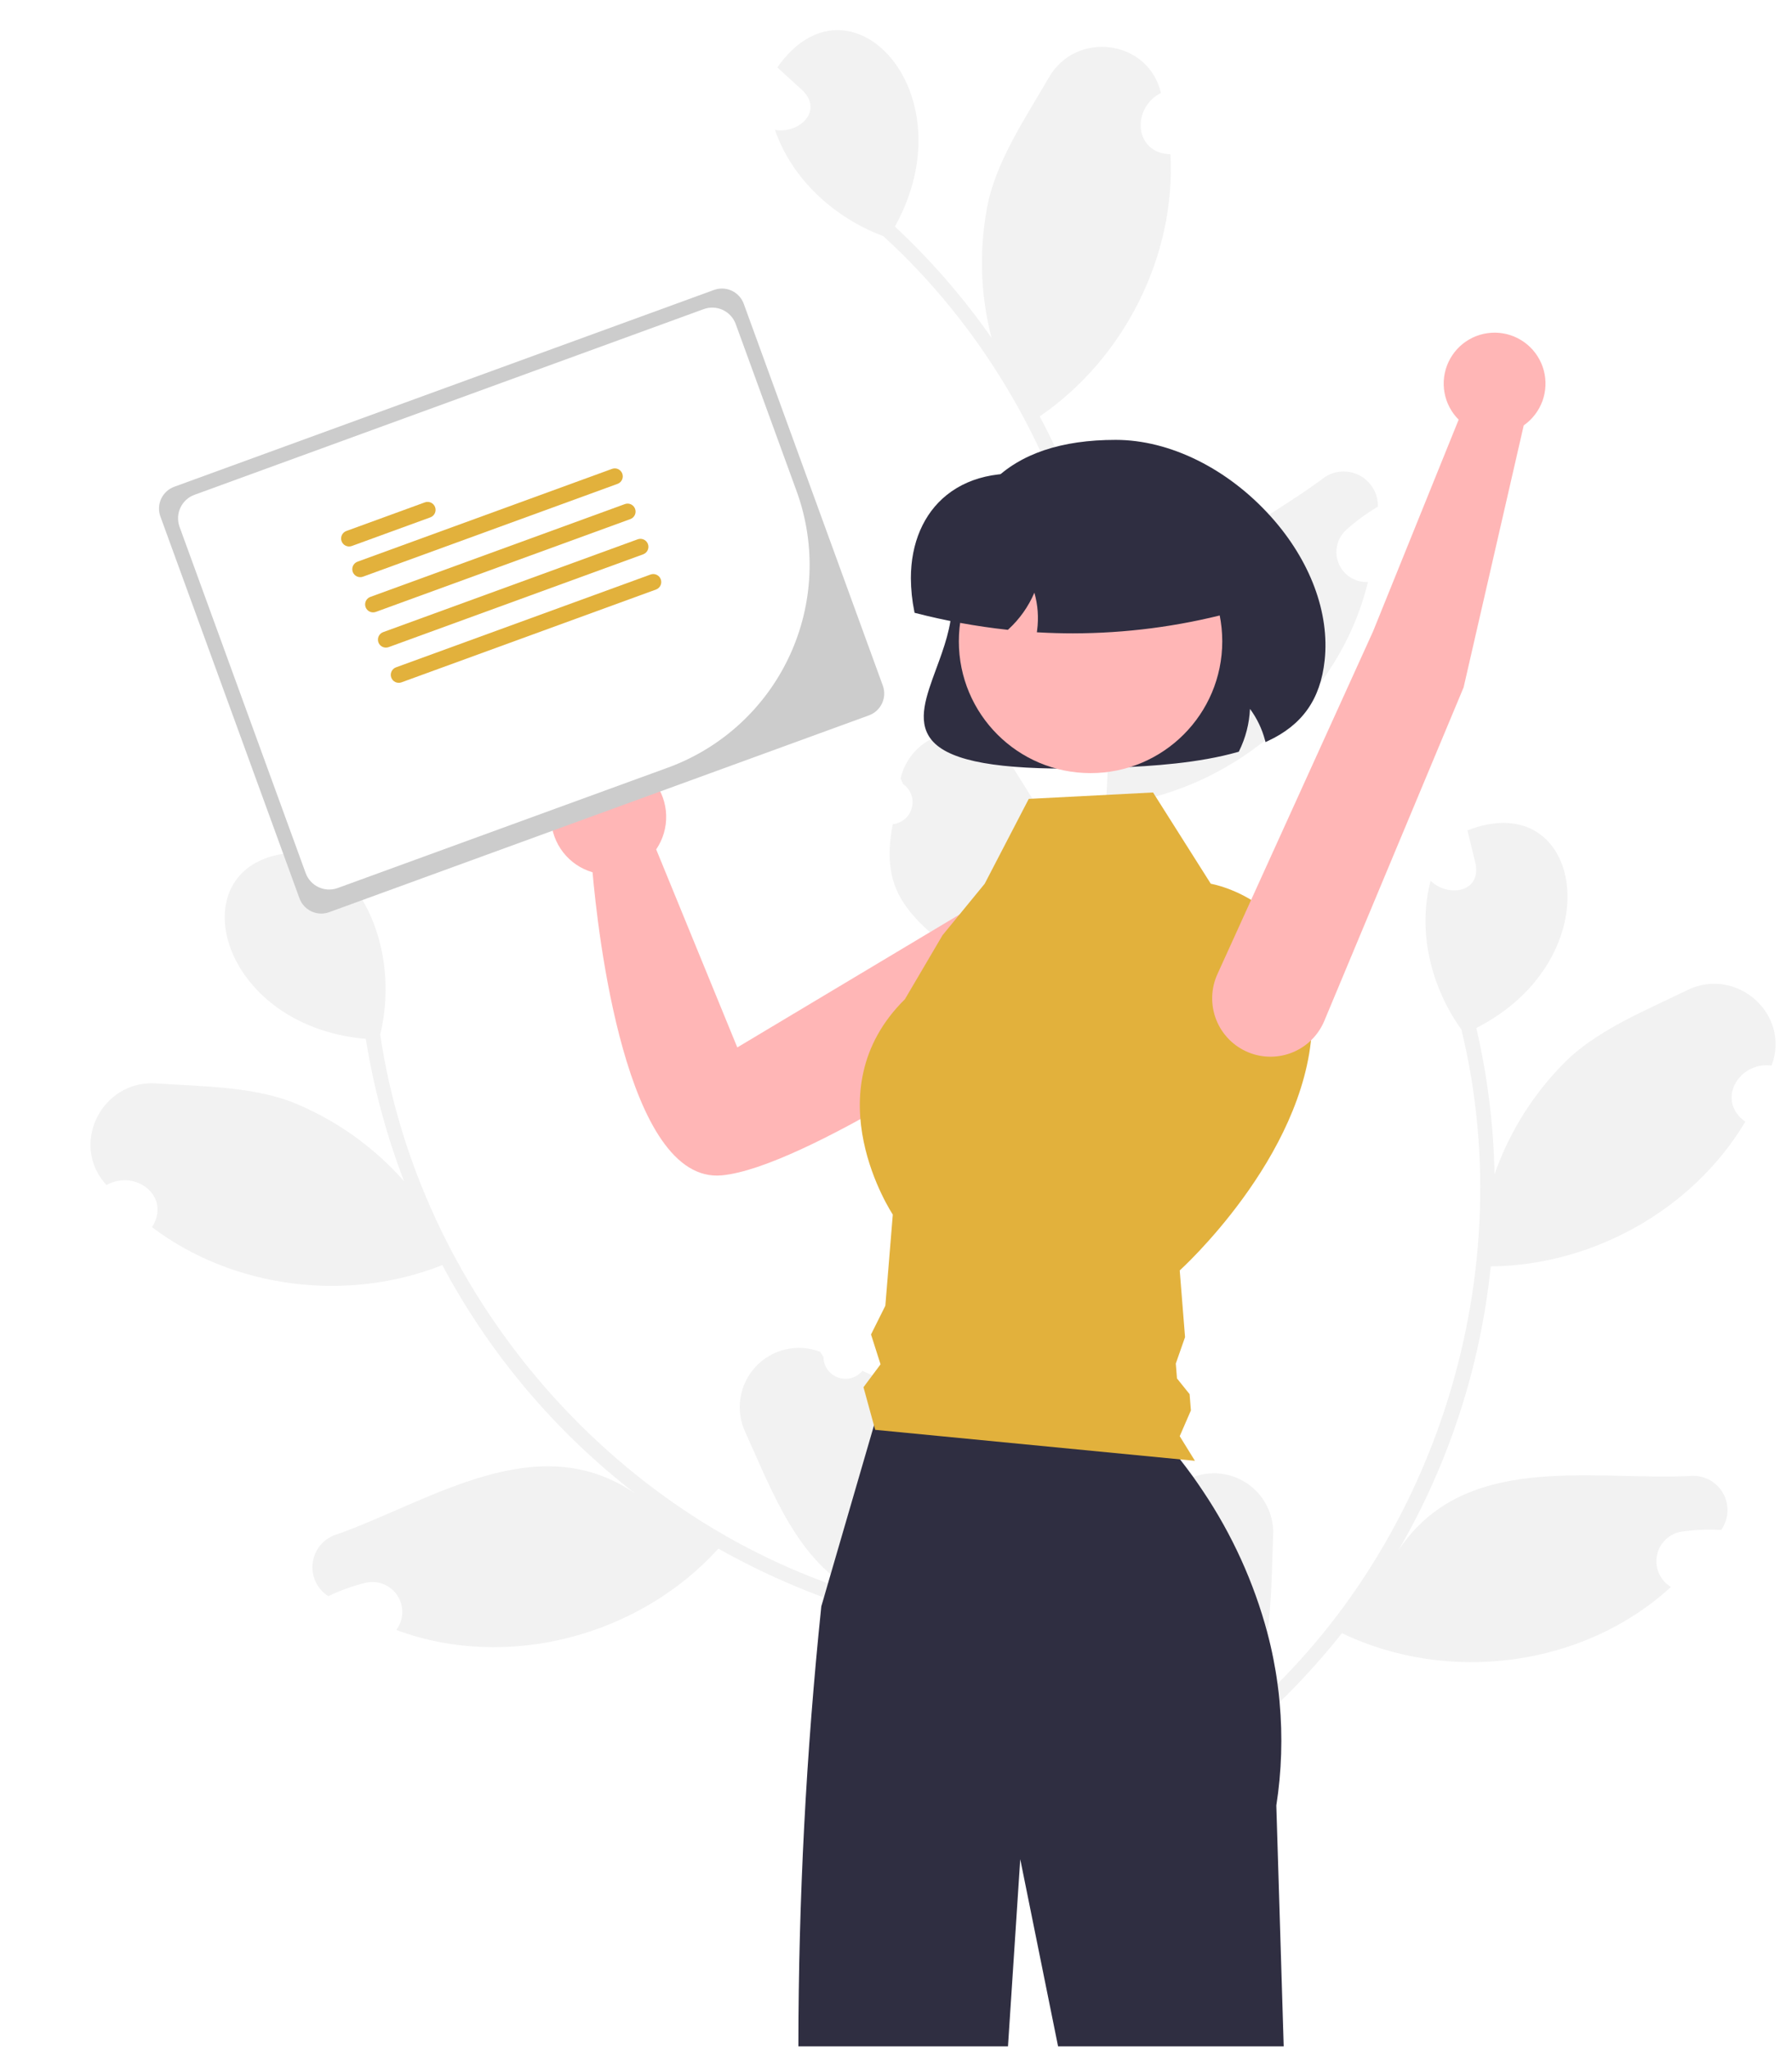<svg width="476" height="544" viewBox="0 0 476 544" fill="none" xmlns="http://www.w3.org/2000/svg">
<g id="undraw_happy 1" clip-path="url('#clip0_1_160')" filter="url('#filter0_dd_1_160')">
<g id="cuerpo">
<path id="Vector" d="M303.222 396.304C304.281 396.87 305.488 397.097 306.679 396.953C307.871 396.81 308.99 396.304 309.884 395.504C310.778 394.703 311.405 393.648 311.679 392.479C311.954 391.311 311.862 390.086 311.417 388.972C311.536 388.379 311.622 387.953 311.741 387.36C314.031 385.222 316.907 383.817 320 383.325C323.094 382.833 326.264 383.276 329.104 384.597C331.944 385.918 334.325 388.057 335.942 390.74C337.558 393.423 338.336 396.528 338.177 399.656C337.452 417.299 338.324 436.336 326.597 450.559C380.117 406.825 404.52 332.322 388.176 265.314C380.156 254.139 376.415 239.293 380.011 225.84C384.524 230.229 393.322 229.05 391.978 221.452C391.256 218.449 390.51 215.454 389.789 212.451C420.614 200.423 428.662 246.257 392.148 264.919C395.11 277.658 396.733 290.673 396.988 303.75C401.111 291.958 407.973 281.314 417.012 272.692C425.763 264.813 437.334 260.18 448.099 254.894C461.198 248.444 475.736 261.23 470.578 274.88C461.858 273.764 455.688 284.187 463.601 289.788C449.703 313.129 423.054 327.965 395.978 328.201C393.24 354.834 384.856 380.578 371.386 403.717C388.683 377.416 422.156 384.988 448.61 383.867C450.365 383.646 452.147 383.94 453.738 384.714C455.328 385.488 456.659 386.709 457.569 388.226C458.478 389.744 458.925 391.493 458.857 393.261C458.789 395.029 458.208 396.738 457.185 398.181C453.705 397.977 450.213 398.119 446.761 398.605C445.137 398.846 443.628 399.583 442.44 400.715C441.251 401.847 440.442 403.319 440.123 404.929C439.804 406.539 439.991 408.208 440.658 409.708C441.324 411.208 442.439 412.465 443.848 413.306C420.642 434.58 384.684 439.153 356.463 425.578C348.119 436.088 338.705 445.703 328.374 454.267L286.417 434.267C286.489 433.729 286.583 433.183 286.669 432.652C290.437 434.747 294.446 436.374 298.609 437.494C294.133 420.431 289.145 410.437 303.221 396.304H303.222Z" fill="#F2F2F2"></path>
<path id="Vector_2" d="M229.084 355.94C228.317 356.863 227.285 357.528 226.127 357.845C224.969 358.162 223.742 358.115 222.612 357.712C221.482 357.308 220.503 356.566 219.809 355.588C219.114 354.609 218.737 353.44 218.728 352.24C218.394 351.736 218.154 351.374 217.82 350.87C214.893 349.754 211.7 349.538 208.649 350.249C205.599 350.96 202.83 352.566 200.698 354.86C198.566 357.155 197.168 360.034 196.683 363.129C196.198 366.224 196.648 369.393 197.976 372.23C205.302 388.296 211.676 406.255 227.901 415.005C161.838 394.689 111.135 334.894 100.996 266.671C104.208 253.296 102.073 238.136 93.668 227.033C91.144 232.801 82.551 235.027 80.93 227.483C80.465 224.429 80.027 221.375 79.562 218.322C46.476 218.809 56.312 264.293 97.168 267.803C99.23 280.719 102.636 293.384 107.332 305.591C99.067 296.226 88.696 288.956 77.073 284.381C65.997 280.385 53.532 280.459 41.569 279.624C27.005 278.592 18.364 295.917 28.289 306.613C35.944 302.29 45.59 309.616 40.374 317.788C62.05 334.162 92.326 337.85 117.491 327.855C130.073 351.488 147.548 372.168 168.751 388.517C142.811 370.683 114.667 390.322 89.745 399.263C88.035 399.72 86.496 400.664 85.315 401.981C84.134 403.298 83.361 404.93 83.092 406.679C82.822 408.427 83.067 410.216 83.797 411.828C84.527 413.439 85.71 414.803 87.202 415.754C90.348 414.252 93.636 413.066 97.016 412.214C98.61 411.825 100.286 411.938 101.814 412.538C103.342 413.138 104.646 414.196 105.549 415.567C106.452 416.938 106.909 418.554 106.857 420.195C106.805 421.835 106.247 423.42 105.259 424.731C134.775 435.679 169.802 426.351 190.818 403.134C202.51 409.72 214.855 415.074 227.654 419.108L258.967 384.759C258.698 384.288 258.405 383.818 258.124 383.359C255.426 386.721 252.326 389.739 248.893 392.347C246.602 374.856 247.452 363.719 229.085 355.94L229.084 355.94Z" fill="#F2F2F2"></path>
<path id="Vector_3" d="M237.143 210.798C238.337 210.677 239.465 210.192 240.374 209.409C241.284 208.626 241.93 207.582 242.226 206.419C242.523 205.256 242.454 204.03 242.031 202.907C241.607 201.784 240.848 200.819 239.857 200.141C239.625 199.583 239.459 199.181 239.227 198.623C239.937 195.571 241.541 192.802 243.834 190.668C246.128 188.535 249.006 187.135 252.101 186.648C255.195 186.162 258.364 186.61 261.202 187.936C264.04 189.262 266.417 191.405 268.029 194.091C277.264 209.141 288.602 224.459 286.797 242.804C306.842 176.659 285.561 101.205 234.632 54.691C221.744 49.886 210.361 39.647 205.846 26.474C212.04 27.602 218.686 21.718 213.333 16.159C211.06 14.068 208.771 11.999 206.498 9.908C225.381 -17.264 257.617 16.298 237.71 52.148C247.272 61.072 255.875 70.971 263.378 81.684C260.226 69.598 259.988 56.935 262.684 44.739C265.556 33.319 272.578 23.021 278.567 12.631C285.846 -0.027 305.043 2.482 308.372 16.689C300.511 20.624 301.2 32.717 310.892 32.955C312.368 60.08 298.517 87.254 276.172 102.546C288.748 126.182 296.142 152.227 297.861 178.946C297.556 147.468 329.566 135.092 350.901 119.412C352.235 118.25 353.878 117.501 355.63 117.256C357.382 117.012 359.167 117.283 360.768 118.036C362.369 118.789 363.716 119.991 364.645 121.497C365.574 123.002 366.045 124.745 366 126.514C362.997 128.285 360.178 130.349 357.583 132.677C356.37 133.782 355.527 135.236 355.172 136.838C354.817 138.441 354.966 140.114 355.598 141.628C356.231 143.143 357.317 144.424 358.707 145.297C360.097 146.171 361.722 146.593 363.362 146.505C355.959 177.104 328.658 200.949 297.661 205.414C296.595 218.791 294.141 232.022 290.339 244.891L244.358 251.682C244.117 251.195 243.891 250.689 243.667 250.201C247.963 249.84 252.198 248.954 256.278 247.564C243.049 235.894 233.336 230.379 237.141 210.798L237.143 210.798Z" fill="#F2F2F2"></path>
<path id="Vector_4" d="M283.389 196.054C262.455 196.054 251.101 193.496 247.135 188.036C243.636 183.218 245.982 176.861 248.698 169.5C250.65 164.21 252.863 158.214 252.863 152.279C252.863 123.415 267.499 108.779 296.363 108.779C310.724 108.779 326.144 116.408 337.611 129.187C348.036 140.804 353.23 154.708 351.86 167.333C350.736 177.687 345.917 184.496 336.693 188.763L336.153 189.012L336 188.438C335.204 185.466 333.855 182.671 332.026 180.197C331.848 184.08 330.869 187.884 329.151 191.371L329.053 191.569L328.84 191.63C318.4 194.604 306.01 195.41 296.382 195.779C291.696 195.961 287.365 196.053 283.389 196.054Z" fill="#2F2E41"></path>
<path id="Vector_5" d="M289.094 236.271C288.292 233.912 286.939 231.779 285.147 230.048C283.355 228.318 281.176 227.039 278.791 226.319C276.406 225.599 273.884 225.458 271.434 225.908C268.984 226.358 266.676 227.385 264.702 228.906L195.846 270.073L174.299 217.5C176.12 214.83 177.047 211.652 176.95 208.422C176.852 205.191 175.734 202.075 173.756 199.52C171.777 196.965 169.041 195.101 165.938 194.198C162.835 193.294 159.526 193.396 156.485 194.489C153.444 195.582 150.827 197.61 149.01 200.282C147.193 202.955 146.269 206.134 146.37 209.364C146.472 212.594 147.593 215.709 149.574 218.262C151.556 220.815 154.294 222.675 157.398 223.575C158.726 238.736 166.106 306.496 191.781 304.033C213.362 301.963 266.957 266.27 283.603 253.894C286.266 251.916 288.233 249.144 289.22 245.977C290.206 242.81 290.162 239.411 289.094 236.271Z" fill="#FFB6B6"></path>
<path id="Vector_6" d="M340.983 535.279H281.053L271.003 485.589L267.743 535.279H212.073C212.094 496.257 214.127 457.262 218.163 418.449L218.853 416.099L219.943 412.339L220.633 409.979L232.153 370.419L233.063 367.279H302.433C306.425 371.029 310.107 375.096 313.443 379.439C314.573 380.879 315.753 382.439 316.963 384.119C317.803 385.309 318.673 386.559 319.543 387.869C327.272 399.377 333.05 412.081 336.643 425.469V425.479C337.253 427.769 337.793 430.113 338.263 432.509V432.519C338.683 434.649 339.053 436.809 339.343 439.019C339.563 440.629 339.753 442.259 339.893 443.909C340.727 453.05 340.434 462.259 339.023 471.329L340.983 535.279Z" fill="#2F2E41"></path>
<path id="Vector_7" d="M273.264 204.09L306.28 202.389L321.615 226.62C321.615 226.62 350.469 231.444 348.469 265.444C346.469 299.444 313.363 329.279 313.363 329.279L314.778 346.985L312.32 354.008L312.635 357.951L315.988 362.127L316.333 366.446L313.363 373.279L317.403 379.822L232.469 371.593L229.363 360.279L233.894 354.204L231.363 346.279L235.167 338.657L237.151 314.446C237.151 314.446 215.447 281.839 240.363 257.279L250.363 240.279L261.552 226.628L273.264 204.09Z" fill="#E2B13C"></path>
<path id="Vector_8" d="M289.678 197.248C308.999 197.248 324.662 181.585 324.662 162.264C324.662 142.942 308.999 127.279 289.678 127.279C270.357 127.279 254.694 142.942 254.694 162.264C254.694 181.585 270.357 197.248 289.678 197.248Z" fill="#FFB6B6"></path>
<path id="Vector_9" d="M284.994 160.143C281.979 160.143 278.966 160.058 275.955 159.888L275.417 159.858L275.487 159.324C275.931 155.984 275.681 152.59 274.754 149.351C273.179 153.039 270.836 156.348 267.881 159.058L267.714 159.211L267.489 159.186C259.311 158.292 251.207 156.814 243.239 154.764L242.934 154.686L242.873 154.377C242.278 151.455 241.969 148.481 241.953 145.499C241.953 136.183 245.33 128.342 251.463 123.421C258.139 118.064 267.708 116.416 278.418 118.779H312.663C316.428 118.784 320.037 120.281 322.699 122.943C325.361 125.605 326.859 129.215 326.863 132.979V154.665L326.489 154.763C312.944 158.323 298.999 160.131 284.994 160.143Z" fill="#2F2E41"></path>
<path id="Vector_10" d="M46.28 121.229C44.747 121.79 43.499 122.936 42.81 124.415C42.121 125.895 42.047 127.588 42.604 129.122L79.547 230.491C80.108 232.024 81.254 233.272 82.734 233.961C84.213 234.65 85.906 234.724 87.44 234.167L230.823 181.912C232.356 181.352 233.604 180.206 234.293 178.726C234.983 177.246 235.057 175.554 234.499 174.019L197.556 72.65C196.996 71.118 195.85 69.869 194.37 69.18C192.89 68.491 191.198 68.417 189.663 68.974L46.28 121.229Z" fill="#CCCCCC"></path>
<path id="Vector_11" d="M177.459 195.772L89.694 227.758C88.043 228.357 86.221 228.277 84.628 227.536C83.036 226.794 81.802 225.45 81.199 223.801L47.692 131.86C47.092 130.209 47.172 128.387 47.913 126.794C48.655 125.202 49.998 123.968 51.648 123.365L186.929 74.063C188.581 73.463 190.402 73.543 191.995 74.284C193.588 75.026 194.821 76.37 195.424 78.02L211.615 122.444C216.791 136.699 216.102 152.424 209.699 166.171C203.296 179.918 191.701 190.563 177.459 195.772V195.772Z" fill="white"></path>
</g>
<g id="textouno">
<path id="Vector_12" d="M114.307 129.353L93.451 136.953C93.19 137.049 92.912 137.092 92.634 137.08C92.356 137.068 92.083 137.001 91.83 136.883C91.578 136.766 91.351 136.6 91.163 136.395C90.975 136.189 90.829 135.949 90.734 135.688C90.638 135.426 90.596 135.148 90.608 134.87C90.62 134.592 90.686 134.319 90.804 134.067C90.921 133.814 91.088 133.588 91.293 133.399C91.498 133.211 91.738 133.065 92 132.97L112.856 125.369C113.384 125.177 113.967 125.202 114.476 125.439C114.986 125.677 115.381 126.107 115.573 126.635C115.766 127.163 115.74 127.746 115.503 128.256C115.266 128.766 114.835 129.16 114.307 129.353H114.307Z" fill="#E2B13C"></path>
</g>
<g id="textodos">
<path id="Vector_13" d="M164.028 120.46L96.42 145.099C96.158 145.195 95.88 145.238 95.602 145.226C95.324 145.215 95.05 145.148 94.798 145.031C94.545 144.913 94.318 144.747 94.13 144.542C93.942 144.337 93.795 144.096 93.7 143.834C93.605 143.573 93.562 143.295 93.574 143.016C93.586 142.738 93.653 142.465 93.771 142.212C93.888 141.96 94.055 141.733 94.26 141.545C94.466 141.357 94.706 141.211 94.968 141.116L162.577 116.477C162.838 116.381 163.116 116.338 163.394 116.35C163.672 116.362 163.945 116.429 164.197 116.547C164.45 116.664 164.677 116.83 164.865 117.035C165.053 117.241 165.199 117.481 165.294 117.742C165.389 118.004 165.432 118.282 165.42 118.56C165.408 118.838 165.342 119.111 165.224 119.363C165.106 119.616 164.94 119.842 164.735 120.031C164.53 120.219 164.29 120.365 164.028 120.46V120.46Z" fill="#E2B13C"></path>
</g>
<g id="textocuatro">
<path id="Vector_14" d="M167.436 129.81L99.828 154.45C99.566 154.545 99.288 154.588 99.01 154.576C98.732 154.564 98.459 154.497 98.207 154.38C97.954 154.262 97.728 154.096 97.54 153.891C97.351 153.686 97.206 153.446 97.11 153.184C97.015 152.922 96.972 152.645 96.984 152.367C96.996 152.088 97.063 151.815 97.18 151.563C97.298 151.311 97.464 151.084 97.669 150.896C97.874 150.708 98.115 150.562 98.376 150.466L165.984 125.827C166.512 125.635 167.095 125.661 167.604 125.899C168.113 126.136 168.507 126.566 168.699 127.094C168.892 127.622 168.867 128.204 168.63 128.713C168.393 129.223 167.964 129.617 167.436 129.81V129.81Z" fill="#E2B13C"></path>
</g>
<g id="textotres">
<path id="Vector_15" d="M170.844 139.161L103.235 163.8C102.974 163.896 102.696 163.939 102.418 163.927C102.139 163.916 101.866 163.849 101.613 163.732C101.361 163.614 101.134 163.448 100.945 163.243C100.757 163.037 100.611 162.797 100.515 162.535C100.42 162.274 100.377 161.996 100.389 161.717C100.401 161.439 100.468 161.166 100.586 160.913C100.704 160.661 100.87 160.434 101.076 160.246C101.281 160.058 101.522 159.912 101.784 159.817L169.392 135.177C169.654 135.082 169.931 135.039 170.209 135.051C170.488 135.063 170.761 135.13 171.013 135.248C171.265 135.365 171.492 135.531 171.68 135.736C171.868 135.942 172.014 136.182 172.11 136.443C172.205 136.705 172.248 136.983 172.236 137.261C172.224 137.539 172.157 137.812 172.039 138.064C171.922 138.317 171.756 138.543 171.551 138.731C171.345 138.92 171.105 139.065 170.844 139.161V139.161Z" fill="#E2B13C"></path>
</g>
<g id="textocinco">
<path id="Vector_16" d="M174.251 148.511L106.643 173.151C106.115 173.343 105.532 173.318 105.022 173.081C104.513 172.843 104.118 172.413 103.926 171.885C103.733 171.357 103.758 170.774 103.996 170.264C104.233 169.754 104.663 169.36 105.191 169.167L172.8 144.528C173.061 144.433 173.339 144.39 173.617 144.402C173.895 144.414 174.168 144.48 174.421 144.598C174.673 144.716 174.9 144.882 175.088 145.087C175.276 145.292 175.422 145.532 175.517 145.794C175.613 146.055 175.655 146.333 175.643 146.611C175.631 146.889 175.565 147.162 175.447 147.415C175.33 147.667 175.164 147.894 174.958 148.082C174.753 148.27 174.513 148.416 174.251 148.511H174.251Z" fill="#E2B13C"></path>
</g>
<g id="brazo">
<path id="Vector_17" d="M388.773 174.48L351.757 263.06C350.177 266.808 347.187 269.785 343.433 271.348C339.678 272.911 335.459 272.936 331.686 271.416C329.734 270.629 327.963 269.454 326.481 267.961C324.998 266.467 323.835 264.688 323.063 262.731C322.29 260.774 321.925 258.68 321.988 256.576C322.051 254.473 322.542 252.405 323.431 250.498L364.702 159.663L387.454 103.412C385.488 101.451 384.173 98.933 383.688 96.199C383.203 93.465 383.572 90.648 384.744 88.13C385.916 85.613 387.834 83.518 390.239 82.129C392.643 80.74 395.417 80.125 398.183 80.367C400.949 80.609 403.573 81.697 405.699 83.483C407.826 85.269 409.351 87.666 410.067 90.348C410.784 93.031 410.657 95.869 409.704 98.477C408.752 101.085 407.019 103.337 404.742 104.926L388.773 174.48Z" fill="#FFB6B6"></path>
</g>
</g>
<defs>
<filter id="filter0_dd_1_160" x="-4" y="0" width="479.644" height="543.279" filterUnits="userSpaceOnUse" color-interpolation-filters="sRGB">
<feFlood flood-opacity="0" result="BackgroundImageFix"></feFlood>
<feColorMatrix in="SourceAlpha" type="matrix" values="0 0 0 0 0 0 0 0 0 0 0 0 0 0 0 0 0 0 127 0" result="hardAlpha"></feColorMatrix>
<feOffset dy="4"></feOffset>
<feGaussianBlur stdDeviation="2"></feGaussianBlur>
<feComposite in2="hardAlpha" operator="out"></feComposite>
<feColorMatrix type="matrix" values="0 0 0 0 0 0 0 0 0 0 0 0 0 0 0 0 0 0 0.25 0"></feColorMatrix>
<feBlend mode="normal" in2="BackgroundImageFix" result="effect1_dropShadow_1_160"></feBlend>
<feColorMatrix in="SourceAlpha" type="matrix" values="0 0 0 0 0 0 0 0 0 0 0 0 0 0 0 0 0 0 127 0" result="hardAlpha"></feColorMatrix>
<feOffset dy="4"></feOffset>
<feGaussianBlur stdDeviation="2"></feGaussianBlur>
<feComposite in2="hardAlpha" operator="out"></feComposite>
<feColorMatrix type="matrix" values="0 0 0 0 0 0 0 0 0 0 0 0 0 0 0 0 0 0 0.25 0"></feColorMatrix>
<feBlend mode="normal" in2="effect1_dropShadow_1_160" result="effect2_dropShadow_1_160"></feBlend>
<feBlend mode="normal" in="SourceGraphic" in2="effect2_dropShadow_1_160" result="shape"></feBlend>
</filter>
<clipPath id="clip0_1_160">
<rect width="471.644" height="535.279" fill="white"></rect>
</clipPath>
</defs>
</svg>
